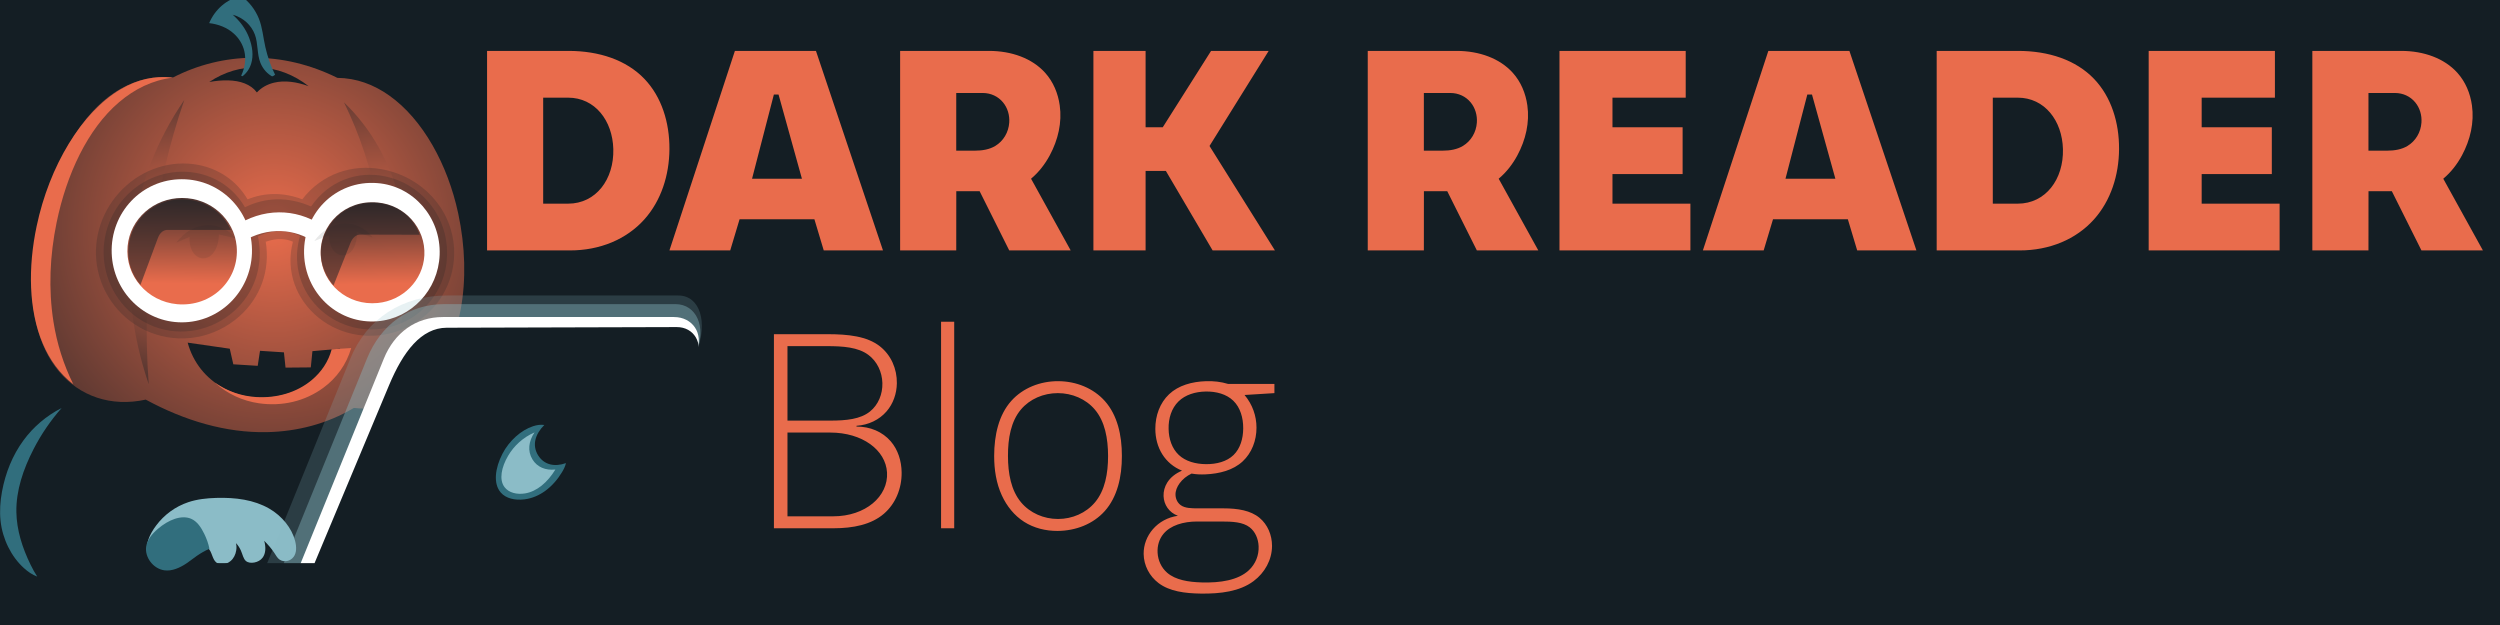 <svg viewBox="0 0 2048 512" xmlns="http://www.w3.org/2000/svg"><defs><radialGradient cx="224.179" cy="186.765" r="325.442" id="gradient39" gradientUnits="userSpaceOnUse"><stop offset="0%" stop-color="rgb(233,108,76)"/><stop offset="100%" stop-color="rgb(20,30,36)"/></radialGradient><radialGradient cx="149.595" cy="192.185" r="173.759" id="gradient41" gradientUnits="userSpaceOnUse"><stop offset="0%" stop-color="rgb(233,108,76)"/><stop offset="100%" stop-color="rgb(20,30,36)"/></radialGradient><radialGradient cx="307.668" cy="198.157" r="194.32" id="gradient42" gradientUnits="userSpaceOnUse"><stop offset="0%" stop-color="rgb(233,108,76)"/><stop offset="100%" stop-color="rgb(20,30,36)"/></radialGradient><linearGradient x1="155.494" y1="138.343" x2="154.372" y2="232.31" id="gradient53" gradientUnits="userSpaceOnUse"><stop offset="0%" stop-color="rgb(20,30,36)"/><stop offset="100%" stop-color="rgb(233,108,76)"/></linearGradient><linearGradient x1="300.436" y1="144.147" x2="301.562" y2="232.657" id="gradient54" gradientUnits="userSpaceOnUse"><stop offset="0%" stop-color="rgb(20,30,36)"/><stop offset="100%" stop-color="rgb(233,108,76)"/></linearGradient></defs><g><path d="M-34,-22 L2066,-22 L2066,559 L-34,559 L-34,-22 Z" fill="rgb(20,30,36)" opacity="1"/></g><g><path d="M196.282,263.437 C254.475,261.143 309.967,273.526 339.164,310.829 C365.381,344.325 368.001,391.849 346.077,429.603 C324.007,467.61 279.322,489.225 225.742,489.225 L62.131,489.225 C44.596,489.225 34.51,468.692 27.743,444.339 C17.631,407.944 16.963,370.092 33.919,339.571 C60.577,291.585 125.081,266.245 196.282,263.437 Z" fill="rgb(20,30,36)" opacity="1"/><path d="M115.223,339.029 C120.116,350.814 119.518,365.613 116.185,380.021 C113.989,389.511 110.631,398.654 105.815,407.068 C101.551,414.519 96.112,421.212 89.685,427.06 C94.566,423.816 100.047,421.97 105.815,421.18 C115.028,419.918 124.965,421.505 134.62,424.708 L143.916,465.506 C131.824,470.779 119.568,475.529 107.046,479.618 C87.055,486.147 67.206,491.609 48.827,487.99 C24.429,483.187 4.994,464.63 -2.448,439.914 C-8.024,421.394 -5.786,400.756 1.082,381.064 C5.196,369.271 10.99,358.192 18.733,348.637 C31.419,332.985 48.941,322.195 68.155,318.612 C80.064,316.392 92.171,317.087 101.397,322.566 C107.649,326.278 112.318,332.032 115.223,339.029 Z" fill="rgb(20,30,36)" opacity="1"/><path d="M50.504,334.225 C41.427,344.516 33.755,355.764 27.532,367.853 C19.039,384.352 13.104,401.815 13.411,419.497 C13.669,434.307 18.302,448.84 25.052,462.611 C26.689,465.949 28.441,469.232 30.5,472.341 C26.359,470.832 22.885,468.341 19.605,465.391 C9.272,456.096 2.065,441.664 0.468,426.703 C-0.381,418.758 0.167,410.675 1.644,402.683 C4.469,387.405 10.23,372.975 19.295,360.647 C27.404,349.62 37.977,340.621 50.504,334.225 Z" fill="rgb(49,110,125)" opacity="1"/><path d="M170.417,449.043 C173.696,451.722 173.815,458.159 177.235,460.806 C180.326,463.198 185.145,462.673 188.852,459.627 C191.384,457.545 192.956,454.379 193.518,450.878 C193.833,448.916 193.818,446.901 193.297,444.933 C195.041,446.694 196.365,448.81 197.348,451.038 C198.787,454.298 199.349,457.864 201.526,459.627 C203.255,461.027 205.816,461.285 208.344,460.806 C211.004,460.303 213.44,459.038 215.066,456.922 C217.683,453.517 217.97,448.339 216.428,443.021 C219.45,446.036 222.303,449.28 224.599,452.752 C226.047,454.94 227.195,457.196 229.084,458.454 C232.65,460.832 237.786,459.916 240.575,456.121 C242.966,452.868 243.037,448.116 241.738,443.053 C239.071,432.658 231.004,422.65 220.514,416.611 C207.956,409.382 192.86,407.423 177.228,407.884 C169.333,408.117 161.508,408.942 154.184,411.412 C143.663,414.961 134.543,421.632 127.903,430.511 C122.37,437.911 118.831,446.115 121.094,452.752 C123.581,460.047 131.552,464.018 140.161,461.092 C152.237,449.796 164.858,444.501 170.417,449.043 Z" fill="rgb(139,188,199)" opacity="1"/><path d="M156.504,424.951 C161.405,427.019 164.747,431.972 167.399,437.461 C169.248,441.289 170.709,445.304 171.569,449.517 C167.926,451.144 164.462,453.163 161.199,455.397 C158.444,457.283 155.885,459.418 153.133,461.277 C147.224,465.27 140.767,468.038 134.701,467.211 C130.117,466.586 126.006,463.932 123.179,460.155 C120.5,456.576 119.129,452.164 119.72,447.867 C120.48,442.354 124.444,437.425 129.265,433.291 C138.175,425.651 148.673,421.647 156.504,424.951 Z" fill="rgb(49,110,125)" opacity="1"/><path d="M276.375,63.785 C291.957,63.972 306.031,69.153 318.935,78.299 C346.508,97.841 366.763,134.872 375.336,174.675 C387.108,229.336 378.09,284.14 348.05,314.119 C332.42,329.718 312.248,336.83 289.91,334.163 C268.024,347.191 243.671,353.473 218.885,354.008 C185.136,354.738 151.161,344.629 119.395,327.365 C91.082,333.551 65.13,324.765 47.88,303.807 C20.919,271.053 21.155,216.79 37.729,162.907 C48.788,126.956 67.317,93.65 93.279,76.192 C107.815,66.418 124.21,61.719 141.714,63.471 C162.32,52.893 184.54,47.471 207.048,47.315 C230.844,47.149 254.37,52.863 276.375,63.785 Z" fill="url(#gradient39)" opacity="1"/><path d="M153.724,280.693 L188.218,285.663 L191.125,298.439 L211.123,299.687 L212.999,287.382 L232.599,288.65 L233.902,301.157 L254.609,300.973 L255.938,287.666 L278.584,285.656 C270.575,302.209 257.336,314.237 241.219,320.594 C221.917,328.207 200.668,327.489 182.866,317.736 C168.83,310.046 158.245,297.192 153.724,280.693 Z" fill="rgb(20,30,36)" opacity="1"/><path d="M150.987,81.871 C128.31,114.871 114.145,151.802 108.86,190.358 C103.191,231.71 107.855,273.946 121.83,314.738 C118.822,273.838 119.797,232.953 125.058,192.563 C129.954,154.976 138.546,117.915 150.987,81.871 Z" fill="url(#gradient41)" opacity="1"/><path d="M281.787,83.833 C294.954,110.61 303.989,138.886 310.027,168.067 C319.051,211.681 321.038,257.391 318.66,303.16 C333.818,255.836 338.491,207.484 327.305,163.658 C319.623,133.559 304.738,105.933 281.787,83.833 Z" fill="url(#gradient42)" opacity="1"/><path d="M171.41,67.178 C181.921,65.262 192.462,65.17 200.405,68.316 C204.469,69.925 207.875,72.3 210.442,75.714 C214.23,71.631 219.043,69.054 224.382,67.747 C233.091,65.614 243.096,67.049 252.819,70.592 C240.721,61.12 226.742,55.757 212.115,55.226 C197.836,54.709 183.831,58.835 171.41,67.178 Z" fill="rgb(20,30,36)" opacity="1"/><path d="M46.365,182.352 C54.456,142.907 71.816,105.585 97.522,83.733 C110.378,72.804 124.885,65.66 141.461,63.628 C126.525,61.843 112.579,65.107 99.134,72.974 C66.686,91.962 40.385,136.077 30.019,185.269 C22.923,218.945 23.305,254.066 35.135,281.652 C40.796,294.854 48.833,306.082 60.034,314.767 C51.987,298.529 46.597,281.337 43.803,263.574 C39.571,236.671 40.846,209.263 46.365,182.352 Z" fill="rgb(233,108,76)" opacity="1"/><path d="M197.578,61.987 C200.711,55.397 201.694,48.345 200.132,41.784 C198.819,36.268 195.729,31.285 191.46,27.449 C186.102,22.634 179.07,19.856 171.356,18.936 C173.735,13.331 177.252,8.461 181.743,4.603 C186.191,0.781 191.477,-1.947 197.318,-3.441 C204.089,1.273 209.074,7.889 212.046,15.203 C214.993,22.459 215.565,30.635 217.373,38.525 C219.16,46.33 221.725,54.041 225.374,61.251 C221.268,64.129 216.618,65.711 211.806,65.867 C206.86,66.027 201.99,64.675 197.578,61.987 Z" fill="rgb(49,110,125)" opacity="1"/><path d="M197.818,63.047 C201.7,60.415 204.31,56.636 205.699,52.321 C207.872,45.575 206.765,37.85 203.955,30.622 C201.17,23.459 196.566,17.259 190.593,12.061 C199.343,14.417 205.921,20.648 208.803,28.352 C211.519,35.611 210.436,44.26 213.332,51.466 C215.316,56.402 218.949,60.726 224.037,63.169 C220.381,65.628 216.238,66.906 212.002,67.018 C207.1,67.147 202.251,65.713 197.818,63.047 Z" fill="rgb(20,30,36)" opacity="1"/><path d="M271.723,286.138 C269.021,296.279 263.233,304.754 255.481,311.248 C243.015,321.692 226.558,326.316 209.692,325.252 C197.731,324.498 186.221,320.6 176.058,313.448 C186.377,322.829 198.833,328.413 212.058,330.35 C230.873,333.104 249.705,328.808 264.789,317.741 C275.626,309.789 283.775,298.666 287.707,285.118 L271.723,286.138 Z" fill="rgb(233,108,76)" opacity="1"/><path d="M202.808,163.303 C209.702,160.477 216.954,159.042 224.26,158.96 C232.176,158.872 240.054,160.374 247.613,163.281 C263.964,142.154 288.659,134.302 312.448,138.586 C345.951,144.619 370.216,171.327 371.96,203.316 C373.85,237.961 349.826,268.235 314.301,274.175 C291.324,278.017 267.206,269.7 251.936,251.356 C239.971,236.984 234.811,217.756 239.955,198.022 C236.995,196.682 233.841,196.006 230.642,195.873 C226.32,195.692 221.939,196.524 217.7,198.044 C221.568,222.03 212.9,244.018 196.425,258.841 C175.967,277.248 147.169,282.363 121.967,271.868 C99.517,262.52 83.239,241.913 79.419,217.586 C75.817,194.645 83.905,171.147 100.693,154.618 C117.125,138.439 140.138,130.861 162.387,135.076 C178.867,138.198 193.654,147.749 202.808,163.303 Z" fill="rgb(20,30,36)" opacity="0.2"/><path d="M200.68,169.817 C208.792,165.699 217.528,163.535 226.388,163.303 C236.069,163.049 245.708,165.106 254.838,169.161 C269.389,147.993 292.91,139.74 315.478,144.466 C343.675,150.371 363.982,174.086 366.077,202.115 C368.593,235.794 345.768,264.84 311.948,269.371 C292.129,272.026 271.454,264.501 257.819,248.954 C244.927,234.253 239.855,213.925 245.716,193.318 C241.002,190.779 235.858,189.507 230.642,189.359 C224.091,189.173 217.529,190.778 211.317,193.701 C216.276,217.43 208.489,239.687 192.171,254.498 C174.123,270.88 148.704,276.07 126.222,267.526 C105.087,259.493 89.671,240.381 85.801,217.586 C82.168,196.184 89.325,174.165 104.948,158.96 C119.604,144.696 140.175,138.087 160.26,141.59 C176.777,144.471 191.582,154.148 200.68,169.817 Z" fill="rgb(20,30,36)" opacity="0.2"/><path d="M309.142,150.007 C338.459,152.251 361.345,177.982 360.149,208.859 C359.04,237.522 337.008,260.967 309.142,263.183 C278.099,265.652 251.687,241.957 249.263,211.122 C246.487,175.809 274.583,147.218 309.142,150.007 Z" fill="rgb(255,255,255)" opacity="1"/><path d="M148.947,146.818 C181.539,146.771 207.621,174.064 206.386,207.614 C205.231,238.996 179.964,264.068 148.947,264.068 C117.929,264.068 92.662,238.996 91.507,207.614 C90.272,174.064 116.354,146.771 148.947,146.818 Z" fill="rgb(255,255,255)" opacity="1"/><path d="M228.554,173.953 C240.666,173.87 252.53,177.381 263.113,184.262 L258.354,198.832 C249.833,192.876 240.155,189.645 230.178,189.295 C219.46,188.919 208.876,191.873 199.24,197.657 L192.355,185.515 C203.428,178.088 215.818,174.041 228.554,173.953 Z" fill="rgb(255,255,255)" opacity="1"/><path d="M149.197,162.184 C172.529,162.201 191.768,179.552 193.854,201.547 C196.483,229.268 173.43,251.722 145.137,249.198 C120.766,247.023 102.225,225.924 104.54,201.547 C106.647,179.36 125.959,162.174 149.197,162.184 Z" fill="url(#gradient53)" opacity="1"/><path d="M309.428,165.897 C331.651,167.947 348.798,186.884 347.634,209.225 C346.573,229.607 330.084,246.221 309.428,248.22 C284.747,250.609 263.945,232.6 262.731,209.225 C261.403,183.685 283.123,163.285 309.428,165.897 Z" fill="url(#gradient54)" opacity="1"/><path d="M169.685,184.466 C178.673,184.161 187.064,188.013 193.396,195.321 L179.282,192.02 C179.208,203.561 173.468,212.054 166.044,211.635 C159.385,211.258 154.661,203.813 155.332,194.034 L144.466,198.766 C150.974,190.071 159.793,184.801 169.685,184.466 Z" fill="rgb(20,30,36)" opacity="0.1"/><path d="M282.798,183.113 C291.564,183.035 299.59,187.121 305.347,194.62 L292.299,190.089 C292.921,200.897 287.921,209.155 280.831,209.167 C274.328,209.178 269.377,202.177 269.602,192.663 L257.43,197.497 C263.953,188.578 272.849,183.201 282.798,183.113 Z" fill="rgb(20,30,36)" opacity="0.1"/><path d="M115.062,233.431 L129.356,194.969 C130.865,190.909 133.609,188.337 137.153,188.337 L189.132,188.337 C183.103,175.476 172.027,167.282 159.244,164.464 C141.908,160.643 124.401,166.527 113.762,180.38 C107.564,188.451 104.437,198.702 105.109,209.09 C105.678,217.894 108.969,226.421 115.062,233.431 Z" fill="rgb(20,30,36)" opacity="0.5"/><path d="M273.192,233.917 L287.048,199.1 C288.738,194.855 291.56,192.155 295.202,192.166 L343.852,192.31 C338.932,178.85 328.12,170.226 315.316,167.346 C295.944,162.989 277.033,171.34 267.757,188.15 C259.816,202.54 261.359,220.018 273.192,233.917 Z" fill="rgb(20,30,36)" opacity="0.5"/><path d="M216.702,466.682 L286.985,293.814 C300.399,260.823 329.729,242.071 366.486,242.071 L555.714,242.071 C573.529,242.071 580.113,264.394 570.692,287.934 L503.865,454.923 C500.924,462.272 494.993,466.682 487.537,466.682 L216.702,466.682 Z" fill="rgb(139,188,199)" opacity="0.2"/><path d="M230.33,466.682 L300.614,293.814 C312.006,265.794 335.069,249.127 363.984,249.127 L553.212,249.127 C570.711,249.127 578.651,268.046 570.692,287.934 L503.865,454.923 C500.924,462.272 494.993,466.682 487.537,466.682 L230.33,466.682 Z" fill="rgb(139,188,199)" opacity="0.4"/><path d="M244.157,466.682 L314.44,293.814 C323.135,272.428 340.749,259.711 362.832,259.711 L552.06,259.711 C567.527,259.711 576.518,273.378 570.692,287.934 L503.865,454.923 C500.924,462.272 494.993,466.682 487.537,466.682 L244.157,466.682 Z" fill="rgb(255,255,255)" opacity="1"/><path d="M318.745,315.514 C330.259,288.02 345.095,268.535 365.984,268.476 L554.364,267.943 C568.474,267.903 576.292,281.071 570.692,294.99 L499.257,472.562 C492.768,488.69 475.408,496.04 452.971,496.082 L165.504,496.614 C156.342,496.631 150.179,489.833 149.373,481.327 C148.333,470.358 156.124,461.335 167.808,461.335 L257.679,461.335 L318.745,315.514 Z" fill="rgb(20,30,36)" opacity="1"/><path d="M440.943,373.181 C445.85,380.877 454.417,382.662 463.638,379.372 C463.029,381.99 461.853,384.38 460.486,386.658 C453.126,398.931 442.116,407.568 429.553,409.086 C421.888,410.012 414.457,408.379 410.202,403.447 C403.946,396.197 405.508,383.552 411.593,371.748 C417.146,360.978 426.952,352.341 436.686,349.16 C439.765,348.154 442.779,347.701 445.92,348.135 C438.279,355.726 435.689,364.941 440.943,373.181 Z" fill="rgb(49,110,125)" opacity="1"/><path d="M436.173,376.328 C440.053,382.686 446.94,385.513 454.962,384.639 C448.575,395.142 439.827,402.614 430.108,404.207 C423.359,405.312 416.81,403.609 413.374,399.141 C408.641,392.986 410.738,382.787 416.259,373.36 C421.155,365 428.533,358.357 437.891,354.205 C432.998,361.526 432.025,369.531 436.173,376.328 Z" fill="rgb(139,188,199)" opacity="1"/></g><g><path d="M634,273.762 L677.61,273.762 C694.836,273.762 710.282,275.393 720.894,283.767 C729.907,290.88 734.893,302.137 734.706,314.001 C734.572,322.442 731.726,330.711 726.277,337.002 C720.302,343.901 711.559,348.15 701.645,348.802 L701.645,349.454 C712.898,349.393 722.959,353.76 729.649,361.471 C735.625,368.361 738.521,377.626 738.621,387.083 C738.759,400.212 733.602,412.699 724.048,420.905 C713.756,429.745 699.036,432.759 682.721,432.759 L634,432.759 L634,273.762 Z M645.093,344.56 L680.111,344.56 C693.151,344.56 704.803,343.433 712.683,337.111 C719.495,331.646 723.095,322.865 722.851,313.783 C722.607,304.663 718.507,296.037 711.378,290.727 C702.905,284.417 690.723,283.55 677.175,283.55 L645.093,283.55 L645.093,344.56 Z M645.093,354.348 L645.093,422.971 L682.504,422.971 C709.066,422.971 727.796,406.589 726.658,387.083 C725.582,368.654 706.451,354.348 680.111,354.348 L645.093,354.348 Z M781.687,432.759 L770.92,432.759 L770.92,263.539 L781.687,263.539 L781.687,432.759 Z M919.042,373.489 C919.111,390.598 915.315,407.162 905.013,418.676 C895.538,429.265 881.31,434.875 866.297,434.934 C856.584,434.973 846.948,432.598 838.891,427.43 C830.934,422.327 824.781,414.683 820.729,405.897 C816.125,395.913 814.408,384.76 814.422,373.489 C814.442,356.38 818.197,339.876 828.451,328.41 C837.936,317.805 852.159,312.188 866.95,312.26 C881.657,312.333 895.779,318.02 905.176,328.628 C915.346,340.107 919.092,356.546 919.042,373.489 Z M825.732,373.489 C825.721,387.816 828.27,401.731 836.444,411.498 C843.786,420.27 855.019,425.149 866.732,425.147 C878.44,425.144 889.675,420.268 897.02,411.498 C905.201,401.73 907.749,387.814 907.732,373.489 C907.715,359.159 905.135,345.245 896.911,335.534 C889.532,326.82 878.257,322.036 866.515,322.048 C854.839,322.061 843.638,326.815 836.336,335.479 C828.15,345.192 825.661,359.136 825.732,373.489 Z M1044,314.544 L1044,322.048 L1019.53,323.571 C1026.058,331.344 1029.31,340.746 1029.318,350.324 C1029.328,360.963 1025.415,371.097 1017.954,378.002 C1010.199,385.178 999.111,388.099 987.448,388.605 C983.671,388.769 979.885,388.647 976.138,387.953 C972.188,389.858 968.814,392.5 966.35,395.892 C964.214,398.832 962.82,402.188 962.979,405.571 C963.133,408.853 964.655,411.941 967.274,413.836 C970.742,416.345 975.906,416.446 981.684,416.446 L1002.347,416.446 C1014.006,416.446 1024.527,418.167 1031.82,424.222 C1038.454,429.731 1042.067,438.325 1042.042,447.223 C1042.011,458.5 1036.23,469.135 1026.871,476.097 C1015.503,484.555 999.807,486.496 983.642,486.266 C970.688,486.081 958.122,484.478 949.113,477.674 C941.563,471.973 936.995,463.134 936.878,453.749 C936.786,446.4 939.541,439.175 944.436,433.521 C949.529,427.638 956.693,423.722 964.936,422.536 C961.401,421.245 958.458,418.993 956.399,416.066 C954.422,413.254 953.327,409.893 953.191,406.441 C953.038,402.558 954.095,398.717 956.154,395.385 C958.856,391.012 963.175,387.753 968.308,385.56 C961.485,382.845 955.962,378.152 952.212,372.238 C948.311,366.084 946.479,358.792 946.448,351.412 C946.403,340.461 950.208,330.062 957.704,322.973 C965.411,315.684 976.48,312.617 988.101,312.26 C994.176,312.074 1000.253,312.727 1006.154,314.544 L1044,314.544 Z M948.297,452.77 C948.65,459.088 951.366,465.055 956.154,469.203 C963.012,475.147 973.608,476.822 984.512,477.131 C999.63,477.559 1014.226,475.339 1022.989,467.208 C1028.589,462.012 1031.399,454.824 1031.058,447.441 C1030.777,441.342 1028.313,435.534 1023.772,431.998 C1018.155,427.624 1009.681,427.213 1000.172,427.213 L980.814,427.213 C969.232,427.213 958.898,430.404 953.161,437.282 C949.543,441.619 947.984,447.173 948.297,452.77 Z M957.324,351.412 C957.443,359.582 960.105,367.445 965.643,372.673 C971.253,377.969 979.427,380.155 987.883,380.231 C996.56,380.31 1004.968,378.18 1010.558,372.727 C1016.008,367.412 1018.385,359.339 1018.443,350.977 C1018.503,342.26 1016.044,333.841 1010.341,328.302 C1004.697,322.821 996.306,320.586 987.666,320.743 C979.181,320.898 971.011,323.367 965.426,328.845 C959.69,334.471 957.091,342.813 957.324,351.412 Z" fill="rgb(233,108,76)" opacity="1"/><path d="M399,41.7 L399,205.146 L466.942,205.146 C491.38,205.146 513.213,196.145 527.969,179.607 C541.617,164.311 548.264,143.574 548.399,122.146 C548.536,100.437 542.035,79.414 527.969,64.685 C513.051,49.064 490.677,41.7 465.66,41.7 L399,41.7 Z M444.969,80.008 L465.4,80.008 C487.399,80.008 501.825,98.795 502.43,122.146 C503.07,146.816 488.272,166.838 465.4,166.838 L444.969,166.838 L444.969,80.008 Z M602.03,41.7 L548.399,205.146 L598.199,205.146 L605.861,179.607 L667.153,179.607 L674.814,205.146 L723.337,205.146 L668.43,41.7 L602.03,41.7 Z M633.953,77.454 L637.784,77.454 L656.937,146.408 L616.076,146.408 L633.953,77.454 Z M737.383,41.7 L737.383,205.146 L783.352,205.146 L783.392,156.623 L802.506,156.623 L826.767,205.146 L877.113,205.146 L844.644,146.408 C851.045,141.03 856.087,134.475 859.967,127.254 C866.839,114.465 870.083,100.28 868.139,86.392 C866.743,76.414 862.846,67.009 856.136,59.577 C845.492,47.787 828.696,41.7 810.167,41.7 L737.383,41.7 Z M783.352,76.177 L805.06,76.177 C811.754,76.177 817.681,79.028 821.66,83.839 C825.445,88.416 827.192,94.431 826.767,100.439 C826.205,108.404 822.007,115.563 815.275,119.592 C810.588,122.397 804.872,123.423 798.675,123.423 L783.347,123.423 L783.352,76.177 Z M895.721,41.7 L895.721,205.146 L938.475,205.146 L938.475,140.023 L955.075,140.023 L993.383,205.146 L1044.424,205.146 L990.829,119.592 L1039.296,41.7 L992.106,41.7 L952.521,104.269 L938.475,104.269 L938.475,41.7 L895.721,41.7 Z M1277.519,41.7 L1277.519,205.146 L1384.78,205.146 L1384.78,166.838 L1320.934,166.838 L1320.934,142.577 L1378.396,142.577 L1378.396,104.269 L1320.934,104.269 L1320.934,80.008 L1380.934,80.008 L1380.934,41.7 L1277.519,41.7 Z M1894.27,41.7 L1894.27,205.146 L1940.239,205.146 L1940.279,156.623 L1959.393,156.623 L1983.654,205.146 L2034,205.146 L2001.531,146.408 C2007.933,141.03 2012.974,134.475 2016.854,127.254 C2023.726,114.465 2026.97,100.28 2025.026,86.392 C2023.63,76.414 2019.733,67.009 2013.024,59.577 C2002.379,47.787 1985.583,41.7 1967.054,41.7 L1894.27,41.7 Z M1940.239,76.177 L1961.947,76.177 C1968.641,76.177 1974.568,79.028 1978.547,83.839 C1982.332,88.416 1984.079,94.431 1983.654,100.439 C1983.092,108.404 1978.894,115.563 1972.162,119.592 C1967.475,122.397 1961.759,123.423 1955.562,123.423 L1940.234,123.423 L1940.239,76.177 Z M1120.458,41.7 L1120.458,205.146 L1166.427,205.146 L1166.467,156.623 L1185.581,156.623 L1209.842,205.146 L1260.188,205.146 L1227.719,146.408 C1234.121,141.03 1239.162,134.475 1243.042,127.254 C1249.914,114.465 1253.158,100.28 1251.215,86.392 C1249.818,76.414 1245.921,67.009 1239.212,59.577 C1228.567,47.787 1211.771,41.7 1193.243,41.7 L1120.458,41.7 Z M1166.427,76.177 L1188.135,76.177 C1194.829,76.177 1200.756,79.028 1204.735,83.839 C1208.52,88.416 1210.267,94.431 1209.842,100.439 C1209.28,108.404 1205.082,115.563 1198.35,119.592 C1193.663,122.397 1187.947,123.423 1181.75,123.423 L1166.422,123.423 L1166.427,76.177 Z M1448.626,41.7 L1394.995,205.146 L1444.795,205.146 L1452.457,179.607 L1513.749,179.607 L1521.41,205.146 L1569.933,205.146 L1515.026,41.7 L1448.626,41.7 Z M1480.549,77.454 L1484.38,77.454 L1503.534,146.408 L1462.672,146.408 L1480.549,77.454 Z M1586.533,41.7 L1586.533,205.146 L1654.475,205.146 C1678.913,205.146 1700.746,196.145 1715.502,179.607 C1729.15,164.311 1735.797,143.574 1735.932,122.146 C1736.069,100.437 1729.568,79.414 1715.502,64.685 C1700.584,49.064 1678.21,41.7 1653.193,41.7 L1586.533,41.7 Z M1632.502,80.008 L1652.933,80.008 C1674.932,80.008 1689.358,98.795 1689.963,122.146 C1690.603,146.816 1675.805,166.838 1652.933,166.838 L1632.502,166.838 L1632.502,80.008 Z M1760.194,41.7 L1760.194,205.146 L1867.455,205.146 L1867.455,166.838 L1803.609,166.838 L1803.609,142.577 L1861.07,142.577 L1861.07,104.269 L1803.609,104.269 L1803.609,80.008 L1863.609,80.008 L1863.609,41.7 L1760.194,41.7 Z" fill="rgb(233,108,76)" opacity="1"/></g></svg>